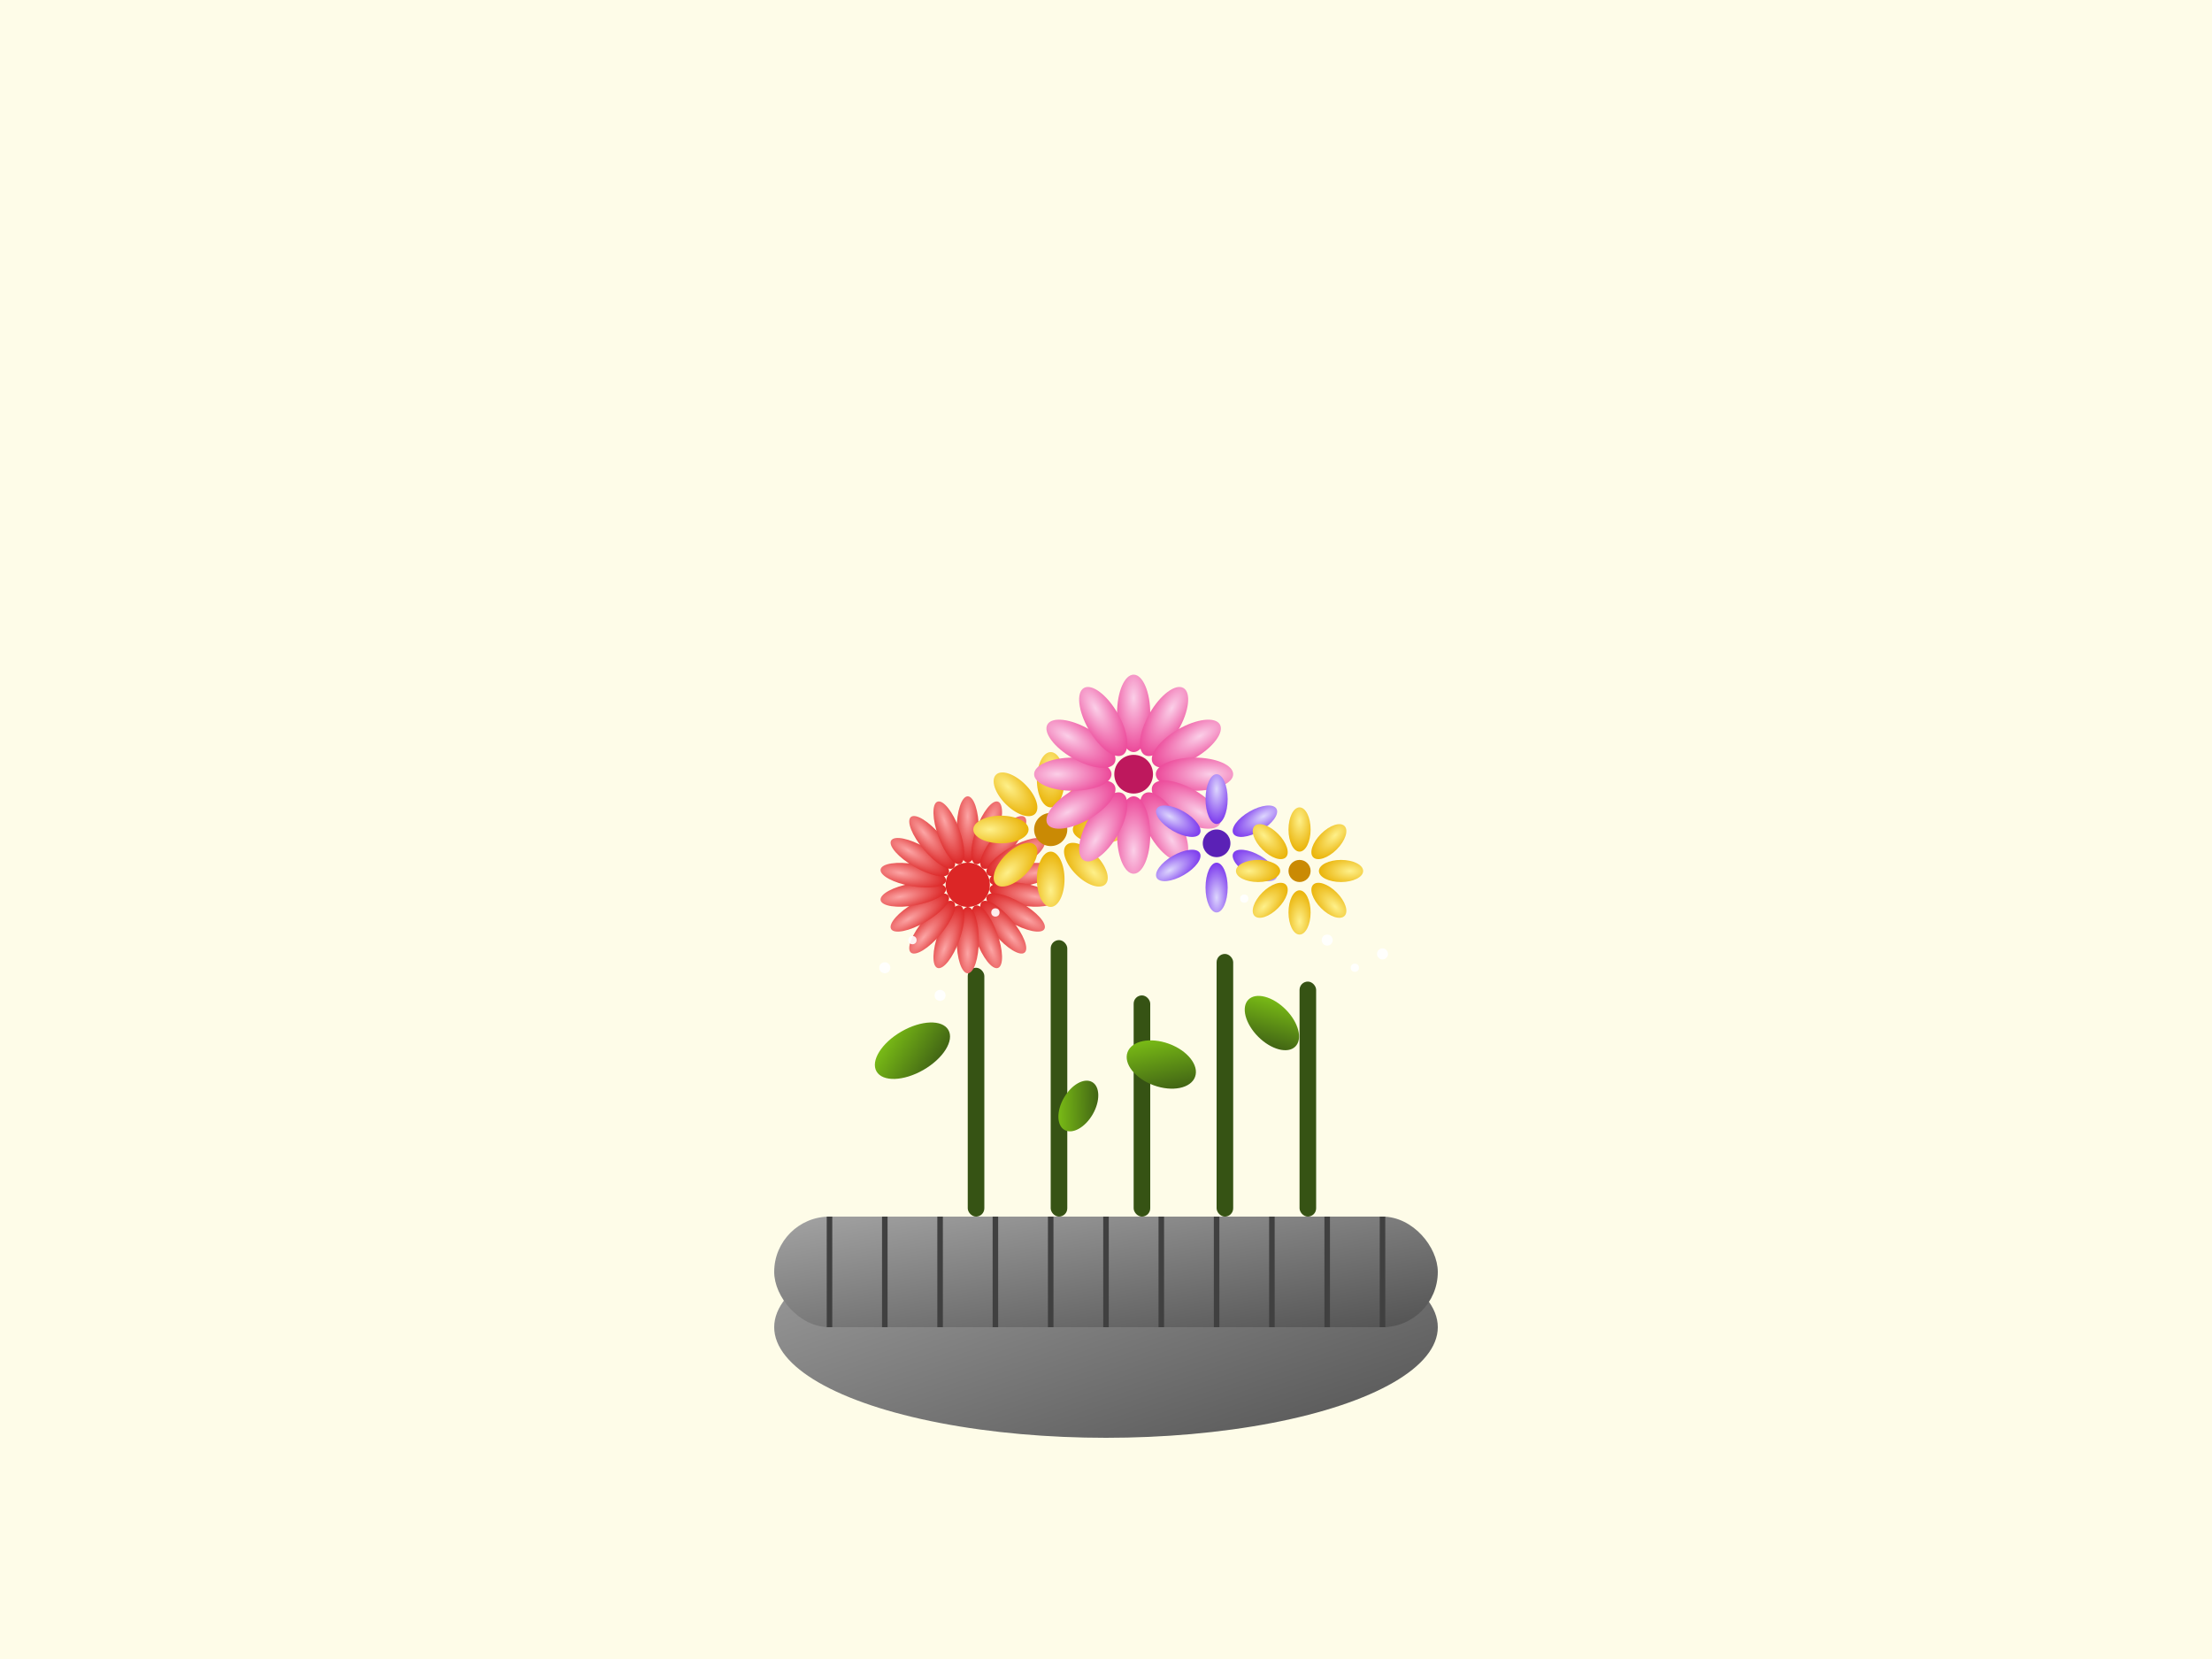<svg width="800" height="600" viewBox="0 0 800 600" xmlns="http://www.w3.org/2000/svg">
  <defs>
    <radialGradient id="redFlower" cx="50%" cy="30%" r="70%">
      <stop offset="0%" style="stop-color:#fca5a5;stop-opacity:1" />
      <stop offset="100%" style="stop-color:#dc2626;stop-opacity:1" />
    </radialGradient>
    <radialGradient id="yellowFlower" cx="50%" cy="30%" r="70%">
      <stop offset="0%" style="stop-color:#fef08a;stop-opacity:1" />
      <stop offset="100%" style="stop-color:#eab308;stop-opacity:1" />
    </radialGradient>
    <radialGradient id="pinkFlower" cx="50%" cy="30%" r="70%">
      <stop offset="0%" style="stop-color:#fbcfe8;stop-opacity:1" />
      <stop offset="100%" style="stop-color:#ec4899;stop-opacity:1" />
    </radialGradient>
    <radialGradient id="purpleFlower" cx="50%" cy="30%" r="70%">
      <stop offset="0%" style="stop-color:#ddd6fe;stop-opacity:1" />
      <stop offset="100%" style="stop-color:#7c3aed;stop-opacity:1" />
    </radialGradient>
    <linearGradient id="basketGradient" x1="0%" y1="0%" x2="100%" y2="100%">
      <stop offset="0%" style="stop-color:#a3a3a3;stop-opacity:1" />
      <stop offset="100%" style="stop-color:#525252;stop-opacity:1" />
    </linearGradient>
    <linearGradient id="leafGradient" x1="0%" y1="0%" x2="100%" y2="100%">
      <stop offset="0%" style="stop-color:#84cc16;stop-opacity:1" />
      <stop offset="100%" style="stop-color:#365314;stop-opacity:1" />
    </linearGradient>
  </defs>
  
  <!-- Background -->
  <rect width="800" height="600" fill="#fefce8"/>
  
  <!-- Basket -->
  <ellipse cx="400" cy="480" rx="120" ry="40" fill="url(#basketGradient)"/>
  <rect x="280" y="440" width="240" height="40" fill="url(#basketGradient)" rx="20"/>
  <!-- Basket weave pattern -->
  <line x1="300" y1="440" x2="300" y2="480" stroke="#404040" stroke-width="2"/>
  <line x1="320" y1="440" x2="320" y2="480" stroke="#404040" stroke-width="2"/>
  <line x1="340" y1="440" x2="340" y2="480" stroke="#404040" stroke-width="2"/>
  <line x1="360" y1="440" x2="360" y2="480" stroke="#404040" stroke-width="2"/>
  <line x1="380" y1="440" x2="380" y2="480" stroke="#404040" stroke-width="2"/>
  <line x1="400" y1="440" x2="400" y2="480" stroke="#404040" stroke-width="2"/>
  <line x1="420" y1="440" x2="420" y2="480" stroke="#404040" stroke-width="2"/>
  <line x1="440" y1="440" x2="440" y2="480" stroke="#404040" stroke-width="2"/>
  <line x1="460" y1="440" x2="460" y2="480" stroke="#404040" stroke-width="2"/>
  <line x1="480" y1="440" x2="480" y2="480" stroke="#404040" stroke-width="2"/>
  <line x1="500" y1="440" x2="500" y2="480" stroke="#404040" stroke-width="2"/>
  
  <!-- Stems -->
  <rect x="350" y="350" width="6" height="90" fill="#365314" rx="3"/>
  <rect x="380" y="340" width="6" height="100" fill="#365314" rx="3"/>
  <rect x="410" y="360" width="6" height="80" fill="#365314" rx="3"/>
  <rect x="440" y="345" width="6" height="95" fill="#365314" rx="3"/>
  <rect x="470" y="355" width="6" height="85" fill="#365314" rx="3"/>
  
  <!-- Leaves scattered throughout -->
  <ellipse cx="330" cy="380" rx="15" ry="8" fill="url(#leafGradient)" transform="rotate(-30 330 380)"/>
  <ellipse cx="460" cy="370" rx="12" ry="7" fill="url(#leafGradient)" transform="rotate(45 460 370)"/>
  <ellipse cx="390" cy="400" rx="10" ry="6" fill="url(#leafGradient)" transform="rotate(-60 390 400)"/>
  <ellipse cx="420" cy="385" rx="13" ry="8" fill="url(#leafGradient)" transform="rotate(20 420 385)"/>
  
  <!-- Red Dahlia (left) -->
  <g transform="translate(350,320)">
    <!-- Outer petals -->
    <g>
      <ellipse cx="0" cy="-20" rx="4" ry="12" fill="url(#redFlower)" transform="rotate(0)"/>
      <ellipse cx="0" cy="-20" rx="4" ry="12" fill="url(#redFlower)" transform="rotate(20)"/>
      <ellipse cx="0" cy="-20" rx="4" ry="12" fill="url(#redFlower)" transform="rotate(40)"/>
      <ellipse cx="0" cy="-20" rx="4" ry="12" fill="url(#redFlower)" transform="rotate(60)"/>
      <ellipse cx="0" cy="-20" rx="4" ry="12" fill="url(#redFlower)" transform="rotate(80)"/>
      <ellipse cx="0" cy="-20" rx="4" ry="12" fill="url(#redFlower)" transform="rotate(100)"/>
      <ellipse cx="0" cy="-20" rx="4" ry="12" fill="url(#redFlower)" transform="rotate(120)"/>
      <ellipse cx="0" cy="-20" rx="4" ry="12" fill="url(#redFlower)" transform="rotate(140)"/>
      <ellipse cx="0" cy="-20" rx="4" ry="12" fill="url(#redFlower)" transform="rotate(160)"/>
      <ellipse cx="0" cy="-20" rx="4" ry="12" fill="url(#redFlower)" transform="rotate(180)"/>
      <ellipse cx="0" cy="-20" rx="4" ry="12" fill="url(#redFlower)" transform="rotate(200)"/>
      <ellipse cx="0" cy="-20" rx="4" ry="12" fill="url(#redFlower)" transform="rotate(220)"/>
      <ellipse cx="0" cy="-20" rx="4" ry="12" fill="url(#redFlower)" transform="rotate(240)"/>
      <ellipse cx="0" cy="-20" rx="4" ry="12" fill="url(#redFlower)" transform="rotate(260)"/>
      <ellipse cx="0" cy="-20" rx="4" ry="12" fill="url(#redFlower)" transform="rotate(280)"/>
      <ellipse cx="0" cy="-20" rx="4" ry="12" fill="url(#redFlower)" transform="rotate(300)"/>
      <ellipse cx="0" cy="-20" rx="4" ry="12" fill="url(#redFlower)" transform="rotate(320)"/>
      <ellipse cx="0" cy="-20" rx="4" ry="12" fill="url(#redFlower)" transform="rotate(340)"/>
    </g>
    <!-- Center -->
    <circle cx="0" cy="0" r="8" fill="#dc2626"/>
  </g>
  
  <!-- Yellow Flower (center-left) -->
  <g transform="translate(380,300)">
    <!-- Petals -->
    <g>
      <ellipse cx="0" cy="-18" rx="5" ry="10" fill="url(#yellowFlower)" transform="rotate(0)"/>
      <ellipse cx="0" cy="-18" rx="5" ry="10" fill="url(#yellowFlower)" transform="rotate(45)"/>
      <ellipse cx="0" cy="-18" rx="5" ry="10" fill="url(#yellowFlower)" transform="rotate(90)"/>
      <ellipse cx="0" cy="-18" rx="5" ry="10" fill="url(#yellowFlower)" transform="rotate(135)"/>
      <ellipse cx="0" cy="-18" rx="5" ry="10" fill="url(#yellowFlower)" transform="rotate(180)"/>
      <ellipse cx="0" cy="-18" rx="5" ry="10" fill="url(#yellowFlower)" transform="rotate(225)"/>
      <ellipse cx="0" cy="-18" rx="5" ry="10" fill="url(#yellowFlower)" transform="rotate(270)"/>
      <ellipse cx="0" cy="-18" rx="5" ry="10" fill="url(#yellowFlower)" transform="rotate(315)"/>
    </g>
    <!-- Center -->
    <circle cx="0" cy="0" r="6" fill="#ca8a04"/>
  </g>
  
  <!-- Pink Flower (center) -->
  <g transform="translate(410,280)">
    <!-- Petals -->
    <g>
      <ellipse cx="0" cy="-22" rx="6" ry="14" fill="url(#pinkFlower)" transform="rotate(0)"/>
      <ellipse cx="0" cy="-22" rx="6" ry="14" fill="url(#pinkFlower)" transform="rotate(30)"/>
      <ellipse cx="0" cy="-22" rx="6" ry="14" fill="url(#pinkFlower)" transform="rotate(60)"/>
      <ellipse cx="0" cy="-22" rx="6" ry="14" fill="url(#pinkFlower)" transform="rotate(90)"/>
      <ellipse cx="0" cy="-22" rx="6" ry="14" fill="url(#pinkFlower)" transform="rotate(120)"/>
      <ellipse cx="0" cy="-22" rx="6" ry="14" fill="url(#pinkFlower)" transform="rotate(150)"/>
      <ellipse cx="0" cy="-22" rx="6" ry="14" fill="url(#pinkFlower)" transform="rotate(180)"/>
      <ellipse cx="0" cy="-22" rx="6" ry="14" fill="url(#pinkFlower)" transform="rotate(210)"/>
      <ellipse cx="0" cy="-22" rx="6" ry="14" fill="url(#pinkFlower)" transform="rotate(240)"/>
      <ellipse cx="0" cy="-22" rx="6" ry="14" fill="url(#pinkFlower)" transform="rotate(270)"/>
      <ellipse cx="0" cy="-22" rx="6" ry="14" fill="url(#pinkFlower)" transform="rotate(300)"/>
      <ellipse cx="0" cy="-22" rx="6" ry="14" fill="url(#pinkFlower)" transform="rotate(330)"/>
    </g>
    <!-- Center -->
    <circle cx="0" cy="0" r="7" fill="#be185d"/>
  </g>
  
  <!-- Purple Flower (center-right) -->
  <g transform="translate(440,305)">
    <!-- Petals -->
    <g>
      <ellipse cx="0" cy="-16" rx="4" ry="9" fill="url(#purpleFlower)" transform="rotate(0)"/>
      <ellipse cx="0" cy="-16" rx="4" ry="9" fill="url(#purpleFlower)" transform="rotate(60)"/>
      <ellipse cx="0" cy="-16" rx="4" ry="9" fill="url(#purpleFlower)" transform="rotate(120)"/>
      <ellipse cx="0" cy="-16" rx="4" ry="9" fill="url(#purpleFlower)" transform="rotate(180)"/>
      <ellipse cx="0" cy="-16" rx="4" ry="9" fill="url(#purpleFlower)" transform="rotate(240)"/>
      <ellipse cx="0" cy="-16" rx="4" ry="9" fill="url(#purpleFlower)" transform="rotate(300)"/>
    </g>
    <!-- Center -->
    <circle cx="0" cy="0" r="5" fill="#5b21b6"/>
  </g>
  
  <!-- Yellow Flower (right) -->
  <g transform="translate(470,315)">
    <!-- Petals -->
    <g>
      <ellipse cx="0" cy="-15" rx="4" ry="8" fill="url(#yellowFlower)" transform="rotate(0)"/>
      <ellipse cx="0" cy="-15" rx="4" ry="8" fill="url(#yellowFlower)" transform="rotate(45)"/>
      <ellipse cx="0" cy="-15" rx="4" ry="8" fill="url(#yellowFlower)" transform="rotate(90)"/>
      <ellipse cx="0" cy="-15" rx="4" ry="8" fill="url(#yellowFlower)" transform="rotate(135)"/>
      <ellipse cx="0" cy="-15" rx="4" ry="8" fill="url(#yellowFlower)" transform="rotate(180)"/>
      <ellipse cx="0" cy="-15" rx="4" ry="8" fill="url(#yellowFlower)" transform="rotate(225)"/>
      <ellipse cx="0" cy="-15" rx="4" ry="8" fill="url(#yellowFlower)" transform="rotate(270)"/>
      <ellipse cx="0" cy="-15" rx="4" ry="8" fill="url(#yellowFlower)" transform="rotate(315)"/>
    </g>
    <!-- Center -->
    <circle cx="0" cy="0" r="4" fill="#ca8a04"/>
  </g>
  
  <!-- Baby's breath scattered -->
  <circle cx="320" cy="350" r="2" fill="white" opacity="0.9"/>
  <circle cx="330" cy="340" r="1.5" fill="white" opacity="0.9"/>
  <circle cx="340" cy="360" r="2" fill="white" opacity="0.9"/>
  <circle cx="480" cy="340" r="2" fill="white" opacity="0.9"/>
  <circle cx="490" cy="350" r="1.5" fill="white" opacity="0.9"/>
  <circle cx="500" cy="345" r="2" fill="white" opacity="0.9"/>
  <circle cx="360" cy="330" r="1.5" fill="white" opacity="0.9"/>
  <circle cx="450" cy="325" r="1.5" fill="white" opacity="0.9"/>
</svg>